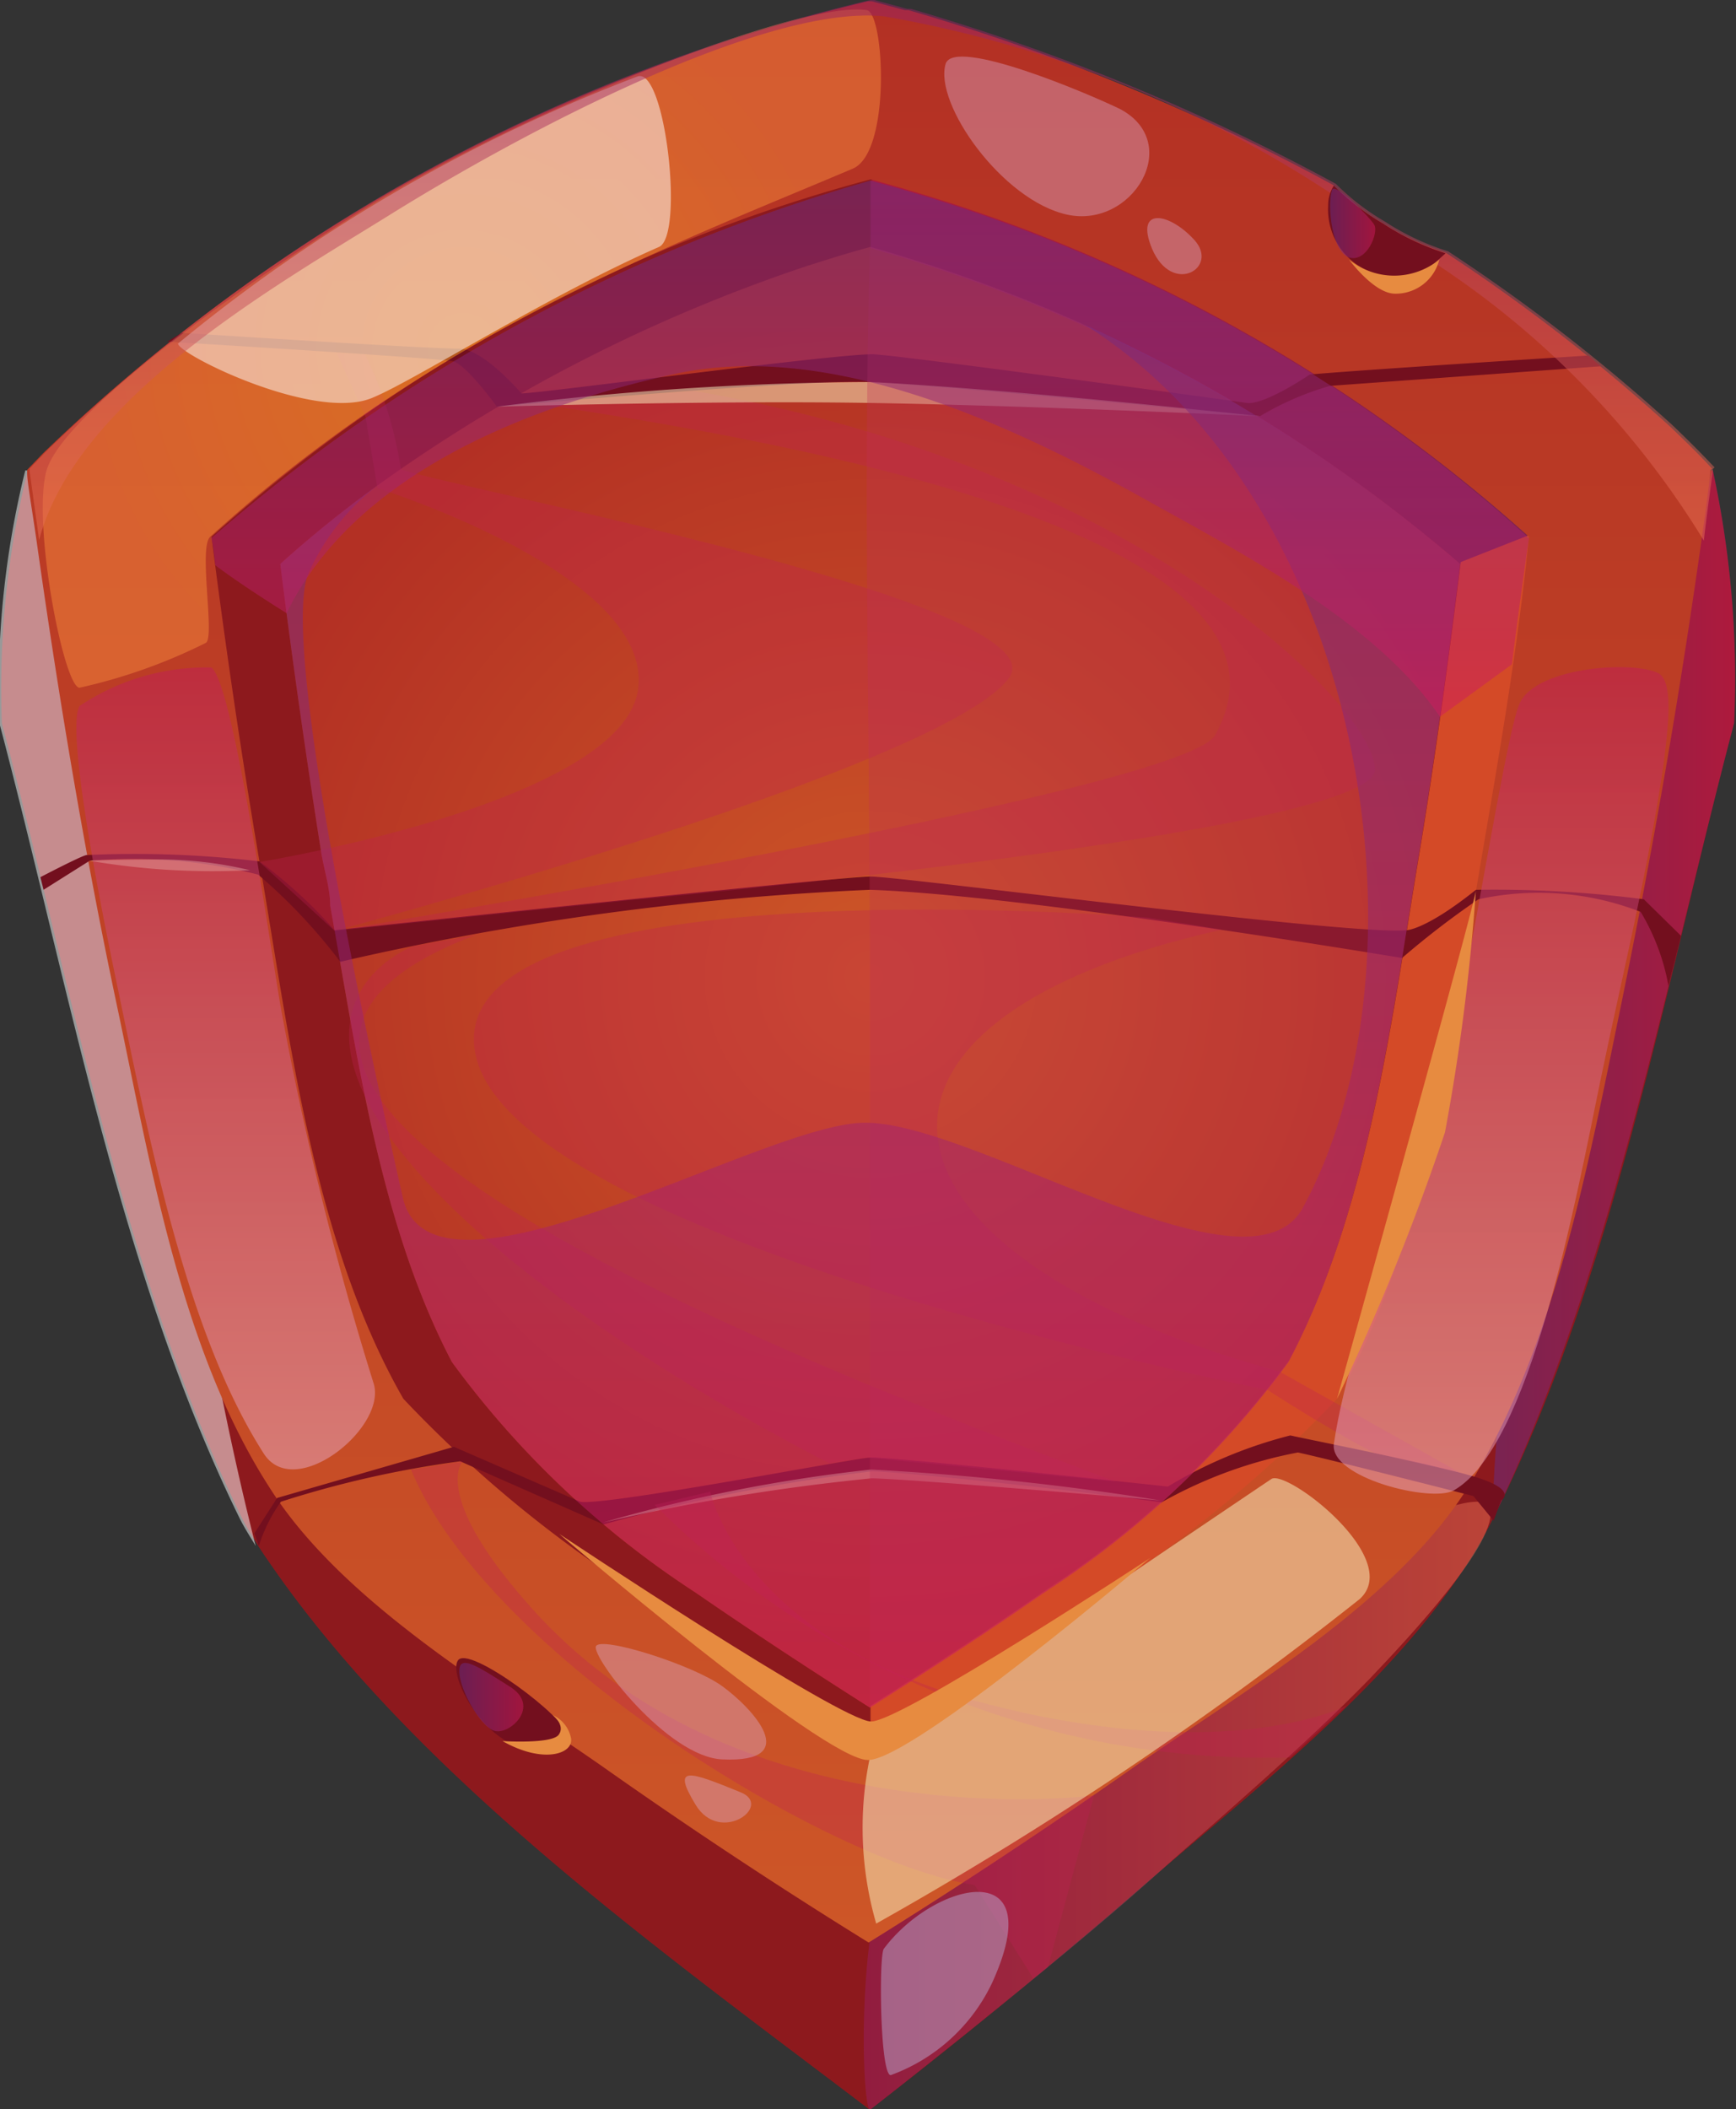 <svg xmlns="http://www.w3.org/2000/svg" xmlns:xlink="http://www.w3.org/1999/xlink" viewBox="0 0 27.5 33.4"><rect x="0" y="0" width="27.5" height="33.4" fill="#333333" stroke="none"/><defs><style>.cls-1{isolation:isolate;}.cls-2{fill:#8d191d;}.cls-12,.cls-14,.cls-15,.cls-16,.cls-17,.cls-18,.cls-20,.cls-22,.cls-23,.cls-24,.cls-3,.cls-4,.cls-7{mix-blend-mode:multiply;}.cls-11,.cls-13,.cls-15,.cls-16,.cls-17,.cls-18,.cls-19,.cls-20,.cls-23,.cls-24,.cls-3,.cls-4,.cls-5,.cls-7{opacity:0.5;}.cls-3{fill:url(#_105);}.cls-4{fill:url(#_144);}.cls-5{fill:#fff;}.cls-11,.cls-19,.cls-5{mix-blend-mode:soft-light;}.cls-6{fill:url(#_213);}.cls-7{fill:url(#_105-2);}.cls-8{fill:#d44a27;}.cls-9{fill:url(#_72);}.cls-10{fill:#730f1e;}.cls-11{fill:#fcf8c7;}.cls-12{fill:#c01e56;}.cls-12,.cls-14{opacity:0.3;}.cls-13{mix-blend-mode:screen;fill:url(#_24);}.cls-14{fill:#be3056;}.cls-15{fill:url(#_105-3);}.cls-16{fill:url(#_105-4);}.cls-17{fill:url(#_41);}.cls-18{fill:url(#_41-2);}.cls-19{fill:#bba8d1;}.cls-20{fill:url(#_144-2);}.cls-21{fill:#e78b40;}.cls-22{fill:#ddadd0;opacity:0.4;}.cls-23{fill:url(#_105-5);}.cls-24{fill:url(#_105-6);}</style><linearGradient id="_105" x1="-2448.4" y1="-269.27" x2="-2444.55" y2="-269.27" gradientUnits="userSpaceOnUse"><stop offset="0" stop-color="#662e87"/><stop offset="1" stop-color="#d01c5d"/></linearGradient><linearGradient id="_144" x1="-2458.37" y1="-256.42" x2="-2448.44" y2="-256.42" gradientUnits="userSpaceOnUse"><stop offset="0" stop-color="#972063"/><stop offset="1" stop-color="#ea7053"/></linearGradient><radialGradient id="_213" cx="-2458.26" cy="-269.54" r="10.51" gradientUnits="userSpaceOnUse"><stop offset="0" stop-color="#cd5627"/><stop offset="1" stop-color="#b33024"/></radialGradient><linearGradient id="_105-2" x1="-2453.05" y1="-276.08" x2="-2453.05" y2="-282.34" xlink:href="#_105"/><linearGradient id="_72" x1="-2458.26" y1="-254.25" x2="-2458.26" y2="-285.01" xlink:href="#_213"/><radialGradient id="_24" cx="-2464.72" cy="-279.49" r="6.05" gradientUnits="userSpaceOnUse"><stop offset="0.02" stop-color="#faa320"/><stop offset="1" stop-color="#f6883c"/></radialGradient><linearGradient id="_105-3" x1="-2458.26" y1="-279.88" x2="-2458.26" y2="-257.97" xlink:href="#_105"/><linearGradient id="_105-4" x1="-2458.26" y1="-282.17" x2="-2458.26" y2="-273.66" xlink:href="#_105"/><linearGradient id="_41" x1="-2448.27" y1="-274.45" x2="-2448.27" y2="-261.36" gradientUnits="userSpaceOnUse"><stop offset="0" stop-color="#bf1e57"/><stop offset="1" stop-color="#e8a9c3"/></linearGradient><linearGradient id="_41-2" x1="-2468.47" y1="-274.47" x2="-2468.47" y2="-261.74" xlink:href="#_41"/><linearGradient id="_144-2" x1="-2458.26" y1="-285.01" x2="-2458.26" y2="-276.43" xlink:href="#_144"/><linearGradient id="_105-5" x1="-2464.77" y1="-258.15" x2="-2463.76" y2="-258.15" xlink:href="#_105"/><linearGradient id="_105-6" x1="-2450.98" y1="-281.49" x2="-2450.27" y2="-281.49" xlink:href="#_105"/></defs><g class="cls-1"><g id="Layer_1" data-name="Layer 1"><path class="cls-2" d="M-2444.58-273.56c-1.1,4.16-1.91,8.81-3.82,12.6-1.15,2.28-3.61,4.14-5.53,5.8q-2.12,1.84-4.34,3.56c-3.35-2.55-7.35-5.38-9.69-8.93h0c-.09-.15-.18-.29-.25-.43-1.89-3.85-2.71-8.44-3.81-12.6a14.35,14.35,0,0,1,.41-4q13.35-.45,26.69,0A15.58,15.58,0,0,1-2444.58-273.56Z" transform="translate(2472.05 285.01)"/><path class="cls-3" d="M-2444.58-273.56c-1.1,4.16-1.94,8.72-3.82,12.6,0-2.88,1-6,1.56-8.8q.87-3.93,1.92-7.82A15.58,15.58,0,0,1-2444.58-273.56Z" transform="translate(2472.05 285.01)"/><path class="cls-4" d="M-2458.27-251.6c-.14-.06-.25-3.52.58-4.53,1.09-1.31,3.2-2.31,4.81-3.25.71-.41,4.26-2.28,4.43-1.76s-1.31,2.09-1.9,2.71c-1.06,1.09-2.35,2.18-3.48,3.19C-2455.41-253.83-2458.27-251.6-2458.27-251.6Z" transform="translate(2472.05 285.01)"/><path class="cls-5" d="M-2468-260.53h0c-.09-.15-.18-.29-.25-.43-1.89-3.85-2.71-8.44-3.81-12.6a14.35,14.35,0,0,1,.41-4l1.18,0C-2469.76-272-2469.4-266.06-2468-260.53Z" transform="translate(2472.05 285.01)"/><path class="cls-2" d="M-2447.59-276.76a29.11,29.11,0,0,0-2.84-2.24h0a27.86,27.86,0,0,0-7.14-3.34h0l-.6-.16-.09,0-.1,0a25.64,25.64,0,0,0-10.58,5.74l-.12.11,0,.16c0,.17,0,.34.07.52.2,1.55.43,3.11.7,4.64.48,2.79.89,6.11,2.34,8.64h0a19.34,19.34,0,0,0,4.22,3.43c.52.36,1.05.71,1.53,1s1.15.76,1.74,1.12l.15.1.15-.1.08,0c1.06-.68,2.15-1.38,3.19-2.1a19.16,19.16,0,0,0,4.23-3.43h0c1.46-2.53,1.86-5.84,2.35-8.64.23-1.36.45-2.73.63-4.11.05-.38.1-.73.14-1l0-.17Zm-2,5.26c-.44,2.63-.8,5.66-2.07,8.06a21.27,21.27,0,0,1-3.86,3c-.91.62-1.83,1.23-2.77,1.82-.93-.59-1.86-1.2-2.76-1.82a21.36,21.36,0,0,1-3.86-3c-1.27-2.41-1.63-5.43-2.07-8.06-.25-1.51-.46-3.05-.65-4.58a24.82,24.82,0,0,1,9.35-5,24.78,24.78,0,0,1,9.34,5C-2449.11-274.55-2449.32-273-2449.57-271.5Z" transform="translate(2472.05 285.01)"/><path class="cls-6" d="M-2448.92-276.08c-.19,1.53-.4,3.07-.65,4.58-.44,2.63-.8,5.66-2.07,8.06a14.76,14.76,0,0,1-3.87,3.65c-.89.62-1.83,1.23-2.76,1.82-.93-.59-1.86-1.2-2.76-1.82a14.72,14.72,0,0,1-3.86-3.65c-1.14-2.17-1.5-4.85-1.93-7.23h0c0-.27-.09-.54-.14-.83-.24-1.52-.46-3.05-.65-4.58a18.17,18.17,0,0,1,1.69-1.35,25.49,25.49,0,0,1,6.6-3.35c.4-.13.76-.24,1.06-.32a24.47,24.47,0,0,1,3.36,1.22A24.53,24.53,0,0,1-2448.92-276.08Z" transform="translate(2472.05 285.01)"/><path class="cls-7" d="M-2447.83-276.51l-1.09.43a24.78,24.78,0,0,0-9.34-5v-1.07l.69-.17h0a27.86,27.86,0,0,1,7.14,3.34h0C-2449.56-278.18-2448.69-277.35-2447.83-276.51Z" transform="translate(2472.05 285.01)"/><path class="cls-8" d="M-2447.63-275.44c-.18,1.38-.4,2.75-.63,4.11-.49,2.8-.89,6.11-2.35,8.64h0a19.16,19.16,0,0,1-4.23,3.43c-1,.72-2.11,1.42-3.19,2.1l-.23-.25V-258c.93-.59,1.87-1.2,2.76-1.82a14.76,14.76,0,0,0,3.87-3.65c1.27-2.4,1.63-5.43,2.07-8.06.25-1.51.46-3.05.65-4.58l1.09-.43Z" transform="translate(2472.05 285.01)"/><path class="cls-9" d="M-2444.93-277.59c-.21-.23-.45-.46-.68-.68l-.1-.09a28.6,28.6,0,0,0-3.44-2.65,4,4,0,0,1-1-.47,3.8,3.8,0,0,1-.78-.6h0a33.94,33.94,0,0,0-6.73-2.77h-.06l-.52-.14h-.06a28.29,28.29,0,0,0-13.07,7.16l-.25.26v.05c0,.14.07.52.15,1.08h0c.35,2.48.76,4.94,1.28,7.39s1,5.4,2.4,7.58c1.15,1.83,3.52,3.2,5.28,4.43q2.07,1.46,4.22,2.79,2.14-1.33,4.22-2.79c1.76-1.22,4.14-2.6,5.28-4.43,1.36-2.19,1.88-5,2.41-7.58s.93-4.91,1.28-7.38v0c.08-.56.13-.94.14-1.08v-.05Zm-3.66,6.22c-.47,2.75-.85,6-2.28,8.51a19.53,19.53,0,0,1-4.14,3.33c-1.06.73-2.16,1.45-3.26,2.14-1.1-.69-2.19-1.41-3.25-2.14a19.59,19.59,0,0,1-4.14-3.33c-1.43-2.49-1.81-5.77-2.28-8.51-.29-1.7-.54-3.42-.76-5.14a25.43,25.43,0,0,1,10.44-5.66,25.51,25.51,0,0,1,10.43,5.66C-2448-274.79-2448.3-273.07-2448.59-271.37Z" transform="translate(2472.05 285.01)"/><path class="cls-10" d="M-2471.41-271.12s.65-.34.73-.35a16.63,16.63,0,0,1,2.74.1,7.6,7.6,0,0,1,1.19,1.09s8-.85,8.49-.85,7.63.94,8.49.85c0,0,.3,0,1.1-.64a18.44,18.44,0,0,1,2.66.15l.59.58-.2.79a3.45,3.45,0,0,0-.44-1.17,4.47,4.47,0,0,0-2.57-.2,13.56,13.56,0,0,0-1.21.93s-6-1-8.43-1.08a46,46,0,0,0-8.39,1.14,8.73,8.73,0,0,0-1.3-1.38,8,8,0,0,0-2.67-.22l-.73.46Z" transform="translate(2472.05 285.01)"/><path class="cls-10" d="M-2448.27-261.25s.26-.15-.34-.35-2.69-.61-3-.68a7.16,7.16,0,0,0-1.94.81s-4.42-.48-4.72-.46-4.19.77-4.59.7l-2-.87-2.8.81-.36.56.07.2a2.5,2.5,0,0,1,.35-.7,16.24,16.24,0,0,1,2.84-.64l2.27,1a27.81,27.81,0,0,1,4.25-.84c.37,0,2.92.26,4.59.49a7.09,7.09,0,0,1,2.16-.79c.47.1,2.78.69,2.78.69l.32.39Z" transform="translate(2472.05 285.01)"/><path class="cls-10" d="M-2469.4-279.6s4.3.26,4.52.31.7.72.7.72,4.89-.44,5.92-.39,6.17.54,6.17.54a4.68,4.68,0,0,1,1.11-.48l4.29-.31-.2-.17s-3.5.22-4.41.3c0,0-.72.49-1,.45s-5.6-.77-5.93-.77c-.67,0-5.18.61-5.56.62,0,0-.61-.72-1-.71s-4.38-.25-4.38-.25Z" transform="translate(2472.05 285.01)"/><path class="cls-11" d="M-2470.63-271.38a11.54,11.54,0,0,0,2.54.15,6.13,6.13,0,0,0-1.44-.17C-2470.34-271.4-2470.63-271.38-2470.63-271.38Z" transform="translate(2472.05 285.01)"/><path class="cls-11" d="M-2462.5-260.9a33.52,33.52,0,0,1,4.25-.7c.53,0,4.59.35,4.59.35a43.69,43.69,0,0,0-4.59-.49A24.83,24.83,0,0,0-2462.5-260.9Z" transform="translate(2472.05 285.01)"/><path class="cls-12" d="M-2461.06-278.82c6.95,1.19,10.8,5,10.79,6s-11.86,2.07-11.86,2.07l-4.62.48s13.45-2.2,13.95-3.1c1.93-3.47-8.77-4.93-10.74-5.25Z" transform="translate(2472.05 285.01)"/><path class="cls-12" d="M-2452.69-270.29c-6.48,1.45-5.82,5.15.91,7l2.86,1.6-1.35-.31s-.6-.29-1.7-1c0,0-12.11-2.38-12.56-5.38s10.66-2.1,10.66-2.1Z" transform="translate(2472.05 285.01)"/><path class="cls-12" d="M-2454.38-261.55c-5.75-2.15-16.25-6.35-10.12-8.66l-1,.18s-2.22.82-.11,3.37,6.7,4.82,6.7,4.82l.57-.09Z" transform="translate(2472.05 285.01)"/><path class="cls-12" d="M-2466.27-279.4a6.23,6.23,0,0,1,.57,1.82c.6.25,10.52,2.12,9.63,3.31-1.08,1.44-10.68,4-10.68,4l-1.19-1.09s5.78-.94,6-2.75-4.13-3.17-4.13-3.17l-.19-1.13-.45-1Z" transform="translate(2472.05 285.01)"/><path class="cls-12" d="M-2465.54-261.74c1.21,2.93,6.64,6.23,8.93,6.58l.93,1.48.23-.18.73-2.72s-5.71.75-9-3.07c-1.5-1.71-1-2.22-1-2.22Z" transform="translate(2472.05 285.01)"/><path class="cls-12" d="M-2450.72-258l-.89.82a13.74,13.74,0,0,1-10.07-4l.88-.21s.48,2.34,4.34,3.35S-2450.72-258-2450.72-258Z" transform="translate(2472.05 285.01)"/><path class="cls-11" d="M-2464.18-278.57s3.35-.1,5.87-.06,6.22.21,6.22.21-4.06-.44-6.17-.54A47.78,47.78,0,0,0-2464.18-278.57Z" transform="translate(2472.05 285.01)"/><path class="cls-13" d="M-2471.31-277.57c-.24.82.27,3.45.52,3.45a8.65,8.65,0,0,0,2-.71c.15-.08-.12-1.51.07-1.68,3.55-3.23,7.28-4.6,10.18-5.83.61-.26.5-2.47.22-2.51-1.09-.16-5.48,1.63-7.82,3.06C-2467.88-280.72-2471-278.55-2471.31-277.57Z" transform="translate(2472.05 285.01)"/><path class="cls-14" d="M-2448.92-276.08c-.19,1.53-.4,3.07-.65,4.58-.44,2.63-.8,5.66-2.07,8.06a14.76,14.76,0,0,1-3.87,3.65c-.89.62-1.83,1.23-2.76,1.82,0-3.85,0-7.71,0-11.56s-.11-7.72,0-11.57A24.78,24.78,0,0,1-2448.92-276.08Z" transform="translate(2472.05 285.01)"/><path class="cls-15" d="M-2448.92-276.08c-.19,1.53-.4,3.07-.65,4.58-.44,2.63-.8,5.66-2.07,8.06a14.76,14.76,0,0,1-3.87,3.65c-.89.62-1.83,1.23-2.76,1.82-.93-.59-1.86-1.2-2.76-1.82a14.72,14.72,0,0,1-3.86-3.65c-1.14-2.17-1.5-4.85-1.93-7.23h0c0-.27-.09-.54-.14-.83-.24-1.52-.46-3.05-.65-4.58a18.51,18.51,0,0,1,1.69-1.35h0a3.58,3.58,0,0,0-1.26,1.54c-.43,1.28,1.17,8.32,1.51,9.84.45,2,5.56-1.09,7.25-1.18s6.12,2.9,7,1.36c2.13-3.91,1-11.21-3.45-14h0A25.26,25.26,0,0,1-2448.92-276.08Z" transform="translate(2472.05 285.01)"/><path class="cls-16" d="M-2468.64-276.06c.42.32,1.13.76,1.13.76,1.09-2.24,3.9-3.29,6.11-3.78,2.53-.57,5.45.83,7.64,2.06,1.49.83,3.53,1.9,4.52,3.36l1.14-.83c.1-.81.16-1.21.27-2a25.38,25.38,0,0,0-10.43-5.66,27.11,27.11,0,0,0-10.44,5.66C-2468.67-276.33-2468.66-276.24-2468.64-276.06Z" transform="translate(2472.05 285.01)"/><path class="cls-17" d="M-2445.78-274.35c-.42-.21-2-.09-2.21.51-.15.36-.51,2.48-.76,3.82-.47,2.62-1.88,5.91-2.17,7.87-.08.54,1.55.94,1.9.74,1.21-.69,1.92-4.53,2.32-6.48.34-1.64.75-3.3,1-5C-2445.65-273.33-2445.51-274.21-2445.78-274.35Z" transform="translate(2472.05 285.01)"/><path class="cls-18" d="M-2468.7-274.44a3.6,3.6,0,0,0-2.09.61c-.21.36.29,2.95.56,4.25.54,2.59,1.12,5.66,2.36,7.59.49.76,1.95-.41,1.74-1.11a50.13,50.13,0,0,1-1.48-6C-2467.86-270.62-2468.37-274.18-2468.7-274.44Z" transform="translate(2472.05 285.01)"/><path class="cls-19" d="M-2457.94-252.15c-.17,0-.19-1.88-.11-2,.79-1.06,2.65-1.52,1.72.53A2.86,2.86,0,0,1-2457.94-252.15Z" transform="translate(2472.05 285.01)"/><path class="cls-11" d="M-2450.51-259.69c.7-.64-1.16-2.06-1.4-1.9s-6.22,4.19-6.35,4.36a5.45,5.45,0,0,0,.09,2.68A58.09,58.09,0,0,0-2450.51-259.69Z" transform="translate(2472.05 285.01)"/><path class="cls-5" d="M-2461.61-281.1c.4-.18.1-2.85-.34-2.7a25.9,25.9,0,0,0-7.28,4.23c0,.17,2.2,1.26,3.1.85C-2465.46-279-2463.37-280.33-2461.61-281.1Z" transform="translate(2472.05 285.01)"/><path class="cls-20" d="M-2444.92-277.58v.05c-.06.44-.09.65-.14,1.08v0a13.91,13.91,0,0,0-4.27-4.4c-.48-.35-1-.69-1.49-1a18.69,18.69,0,0,0-7.22-2.9c-1.86-.2-5.67,1.79-7.88,3.17-1.79,1.11-4.92,2.89-5.51,5.12h0l-.15-1.08v-.05l.25-.26a28,28,0,0,1,13.07-7.16h.06l.52.14h.06a33.94,33.94,0,0,1,6.73,2.77h0a3.8,3.8,0,0,0,.78.6,4,4,0,0,0,1,.47,28.6,28.6,0,0,1,3.44,2.65l.1.09c.41.39.64.64.68.68Z" transform="translate(2472.05 285.01)"/><path class="cls-21" d="M-2463.19-260.72s4.18,3.58,4.89,3.58,4.47-3.2,4.47-3.2-3.94,2.59-4.42,2.59S-2463.19-260.72-2463.19-260.72Z" transform="translate(2472.05 285.01)"/><path class="cls-21" d="M-2448.67-270.92c.05,0-2.2,8.06-2.2,8.06a37.52,37.52,0,0,0,1.71-4.22A33.55,33.55,0,0,0-2448.67-270.92Z" transform="translate(2472.05 285.01)"/><path class="cls-22" d="M-2460.61-257.15c1.3.06.47-.82,0-1.16s-1.93-.8-2-.63S-2461.48-257.19-2460.61-257.15Z" transform="translate(2472.05 285.01)"/><path class="cls-22" d="M-2460.32-256.63c-.81-.33-1.1-.44-.71.2S-2459.79-256.42-2460.32-256.63Z" transform="translate(2472.05 285.01)"/><path class="cls-22" d="M-2457.07-284c-.19.63.9,2.17,1.93,2.39s1.84-1.13.84-1.67C-2454.79-283.52-2456.93-284.43-2457.07-284Z" transform="translate(2472.05 285.01)"/><path class="cls-22" d="M-2453.8-281.07c.32.75,1.07.3.67-.14S-2454.08-281.74-2453.8-281.07Z" transform="translate(2472.05 285.01)"/><path class="cls-10" d="M-2464.8-258.71c-.19.33.83,2,1.68,1.13C-2463-257.74-2464.65-259-2464.8-258.71Z" transform="translate(2472.05 285.01)"/><path class="cls-23" d="M-2464.77-258.6c-.05.26.32.94.56,1s.73-.39.24-.7S-2464.73-258.79-2464.77-258.6Z" transform="translate(2472.05 285.01)"/><path class="cls-21" d="M-2464.09-257.44c.67.38,1.16.19,1.08-.07a.51.51,0,0,0-.28-.34s.2.16.09.31S-2464.09-257.44-2464.09-257.44Z" transform="translate(2472.05 285.01)"/><path class="cls-10" d="M-2449.15-281l-.2.18a1.06,1.06,0,0,1-1.66-.94.55.55,0,0,1,.09-.31,3.8,3.8,0,0,0,.78.6A4,4,0,0,0-2449.15-281Z" transform="translate(2472.05 285.01)"/><path class="cls-24" d="M-2450.95-282c-.08.24,0,1,.28,1.07s.46-.4.39-.52S-2450.91-282.14-2450.95-282Z" transform="translate(2472.05 285.01)"/><path class="cls-21" d="M-2450.68-280.9a1.13,1.13,0,0,0,1.43,0,.71.71,0,0,1-.72.54C-2450.3-280.38-2450.68-280.9-2450.68-280.9Z" transform="translate(2472.05 285.01)"/></g></g></svg>